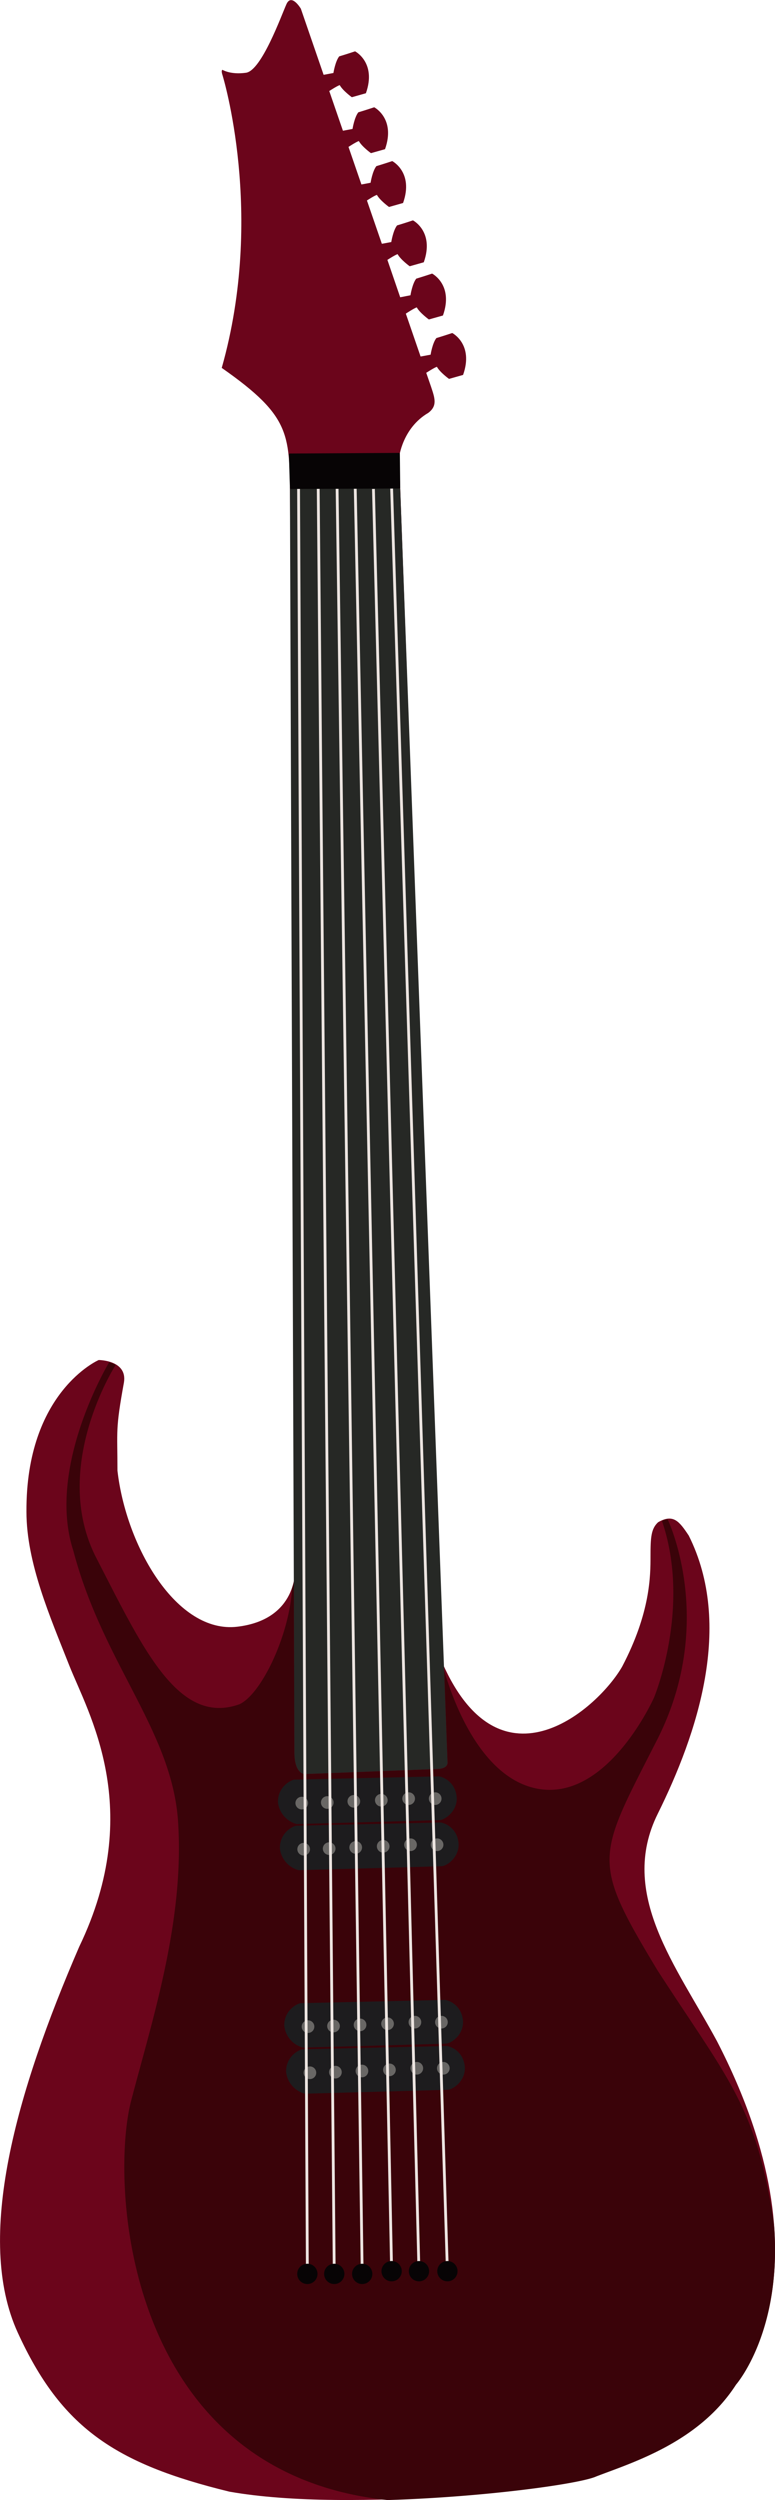 <svg xmlns="http://www.w3.org/2000/svg" viewBox="0 0 553.84 1785.6"><defs><style>.cls-1{fill:#6b051b;}.cls-2{fill:#3a0309;}.cls-3{fill:#262825;}.cls-4{fill:#1d1c1e;}.cls-5{fill:#696765;}.cls-6{fill:none;stroke:#eee6e2;stroke-miterlimit:10;stroke-width:2px;}.cls-7{fill:#070405;}</style></defs><g id="Слой_2" data-name="Слой 2"><g id="Слой_2-2" data-name="Слой 2"><path class="cls-1" d="M304.61,266.27l3.45,10c2.7,8.13,4.64,13.55-1.94,18.58-18.58,10.84-20.9,31.75-20.9,31.75l31,861.29c42.07,95,111.78,31.55,128.39,2.45,20.26-38.58,20.26-65.16,20.26-78.71s.39-19.74,5.42-24.39c10.84-6.19,15.1-.77,21.93,9.55,32,64,6.2,141.42-22.19,198.71s13.42,108.77,42.32,162.32C597,1621.69,526,1702.73,526,1702.73c-26.58,41.29-74.1,55.64-99.87,65.54-18.06,8.26-174.45,26.84-262.19,11.36-82-20-120.26-45.94-151.23-113.55s-1-171.87,43.87-275.61c47.49-98.58,6.19-167.23-7.22-201.29s-30.46-72.78-30.46-109.42c-.51-85.68,51.62-108.39,51.62-108.39s20.64,0,18.06,16c-6.19,34.07-4.64,33.55-4.64,63,6.19,54.19,42.32,116.64,85.67,111.48s41.29-41.29,41.29-41.29-3.09-710.71-3.61-760.26,2.07-61.93-48.83-97.54c31.17-109.94.57-209,.57-209-1.29-3.87,0-3.87,0-3.87s5.68,3.62,16.78,2.07,25.29-41,28.9-49S215,6.21,215,6.21l16.27,47.23,7-1.3s1.29-8.25,4.13-11.87c5.16-1.54,11.35-3.61,11.35-3.61s15.49,8,7.74,29.94l-10.06,2.84s-6.45-4.65-8.65-8.65c-1.8.52-7.48,4.22-7.48,4.22h0l9.77,28.37,6.86-1.28s1.29-8.25,4.13-11.87c5.16-1.55,11.36-3.61,11.36-3.61s15.48,8,7.74,29.93l-10.07,2.84s-6.45-4.64-8.64-8.64c-1.81.51-7.4,4.17-7.4,4.17l9.24,26.84,6.54-1.22s1.29-8.26,4.13-11.87c5.16-1.55,11.35-3.61,11.35-3.61s15.49,8,7.74,29.93L278,147.83s-6.45-4.64-8.65-8.64c-1.8.51-7.12,4-7.12,4l10.66,30.94,6.73-1.25s1.29-8.26,4.13-11.88c5.16-1.54,11.36-3.61,11.36-3.61s15.48,8,7.74,29.94l-10.07,2.84s-6.45-4.65-8.64-8.65c-1.81.52-7.29,4.1-7.29,4.1L286,212.33l7.33-1.44s1.29-8.26,4.13-11.87c5.16-1.55,11.35-3.61,11.35-3.61s15.49,8,7.74,29.93l-10.06,2.84s-6.45-4.64-8.65-8.64c-1.8.51-7.82,4.46-7.82,4.46l10.55,30.64,7.15-1.31s1.29-8.26,4.13-11.87c5.16-1.55,11.35-3.61,11.35-3.61s15.49,8,7.74,29.93l-10.06,2.84s-6.45-4.64-8.65-8.64C310.46,262.49,304.61,266.27,304.61,266.27Z"/><path class="cls-2" d="M526,1703.18s33.23-37.94,27.09-114.39c-12.38-84.41-32-102.35-83.09-181.3-48-79.48-43.48-80.26-.51-164.64s7.63-157.7,7.63-157.7a15,15,0,0,0-4.06,1.15c21.12,61.77-5.64,126.09-5.64,126.09s-32.77,73.81-82.58,65.29c-42.72-7.3-62.66-67.81-67.46-84.87l2.43,65.52s1.23,5.23-8.26,5.16l-93.93,3.61s-7,0-7.23-15c0-4.37-.16-51.55-.4-122.26a44.18,44.18,0,0,1-1.24,4.5c-2.07,34.37-22.23,75.95-37.71,82.92-43.75,15.48-68.91-39.87-102.2-104.52S82.66,974.89,82.66,974.89h0A20.52,20.52,0,0,0,78,973s-45.19,74.78-25.57,134.65c21.16,80.52,70.58,128.49,74.83,193.55,4.65,71-18.53,141.73-33.54,199.22-15.23,58.32-5.17,265.28,183.17,285.21,70.19-2.18,137.72-11.61,149.21-16.87C451.89,1758.83,499.41,1744.47,526,1703.18Z"/><path class="cls-3" d="M217.61,1267.1l93.93-3.61c9.49.07,8.26-5.16,8.26-5.16l-2.43-65.52L286,348.91H207.19s1.93,534,2.79,780.93c.24,70.74.4,117.93.4,122.3C210.61,1267.1,217.61,1267.1,217.61,1267.1Z"/></g><g id="Слой_3" data-name="Слой 3"><path class="cls-4" d="M215,1430.72l103.22-2.33a15.75,15.75,0,0,1,12.13,11.88c3,11.32-7.09,19.09-11.61,19.35-3.39.19-102.19,2.84-102.19,2.84a18.13,18.13,0,0,1-13.42-15.74C203.09,1435.1,213.15,1430.76,215,1430.72Z"/><circle class="cls-5" cx="220.12" cy="1447.49" r="4.52"/><circle class="cls-5" cx="315.47" cy="1444.3" r="4.52"/><circle class="cls-5" cx="296.51" cy="1444.3" r="4.52"/><circle class="cls-5" cx="276.96" cy="1445.43" r="4.52"/><circle class="cls-5" cx="257.31" cy="1446.23" r="4.52"/><circle class="cls-5" cx="238.34" cy="1447.07" r="4.52"/><path class="cls-4" d="M216.31,1463.65l103.22-2.32a15.73,15.73,0,0,1,12.13,11.87c3,11.32-7.09,19.1-11.61,19.36-3.39.19-102.19,2.83-102.19,2.83a18.14,18.14,0,0,1-13.42-15.74C204.44,1468,214.5,1463.69,216.31,1463.65Z"/><circle class="cls-5" cx="221.47" cy="1480.43" r="4.52"/><circle class="cls-5" cx="316.82" cy="1477.23" r="4.52"/><circle class="cls-5" cx="297.86" cy="1477.23" r="4.52"/><circle class="cls-5" cx="278.31" cy="1478.36" r="4.52"/><circle class="cls-5" cx="258.66" cy="1479.17" r="4.52"/><circle class="cls-5" cx="239.7" cy="1480.01" r="4.52"/><path class="cls-4" d="M210.49,1271.06l103.23-2.33a15.73,15.73,0,0,1,12.13,11.87c3,11.33-7.1,19.1-11.62,19.36-3.38.19-102.19,2.84-102.19,2.84a18.14,18.14,0,0,1-13.42-15.74C198.62,1275.44,208.68,1271.1,210.49,1271.06Z"/><circle class="cls-5" cx="215.65" cy="1287.83" r="4.52"/><circle class="cls-5" cx="311.01" cy="1284.64" r="4.52"/><circle class="cls-5" cx="292.04" cy="1284.64" r="4.52"/><circle class="cls-5" cx="272.49" cy="1285.77" r="4.52"/><circle class="cls-5" cx="252.85" cy="1286.57" r="4.52"/><circle class="cls-5" cx="233.88" cy="1287.41" r="4.52"/><path class="cls-4" d="M211.84,1304l103.23-2.32a15.73,15.73,0,0,1,12.13,11.87c3,11.32-7.1,19.1-11.61,19.35-3.39.2-102.2,2.84-102.2,2.84A18.14,18.14,0,0,1,200,1320C200,1308.38,210,1304,211.84,1304Z"/><circle class="cls-5" cx="217.01" cy="1320.77" r="4.52"/><circle class="cls-5" cx="312.36" cy="1317.57" r="4.52"/><circle class="cls-5" cx="293.39" cy="1317.57" r="4.52"/><circle class="cls-5" cx="273.84" cy="1318.7" r="4.52"/><circle class="cls-5" cx="254.2" cy="1319.51" r="4.52"/><circle class="cls-5" cx="235.23" cy="1320.35" r="4.52"/></g><g id="Слой_4" data-name="Слой 4"><line class="cls-6" x1="219.65" y1="1624.09" x2="213.35" y2="347.23"/><line class="cls-6" x1="238.87" y1="1624.09" x2="227.41" y2="349.15"/><line class="cls-6" x1="258.84" y1="1624.09" x2="240.9" y2="349.09"/><line class="cls-6" x1="279.87" y1="1622.15" x2="253.87" y2="349.04"/><line class="cls-6" x1="299.41" y1="1622.15" x2="266.87" y2="349.23"/><line class="cls-6" x1="319.73" y1="1622.15" x2="279.87" y2="348.93"/><circle class="cls-7" cx="219.65" cy="1624.09" r="7.25"/><circle class="cls-7" cx="238.87" cy="1624.09" r="7.25"/><circle class="cls-7" cx="279.87" cy="1622.15" r="7.25"/><circle class="cls-7" cx="299.41" cy="1622.15" r="7.25"/><circle class="cls-7" cx="258.84" cy="1624.09" r="7.25"/><circle class="cls-7" cx="319.73" cy="1622.15" r="7.25"/><path class="cls-7" d="M285.35,348.91l-77.51.32a.65.65,0,0,1-.65-.65l-.74-24a.66.66,0,0,1,.65-.66l78-.44a.66.66,0,0,1,.65.66l.27,24.14A.66.66,0,0,1,285.35,348.91Z"/></g></g></svg>